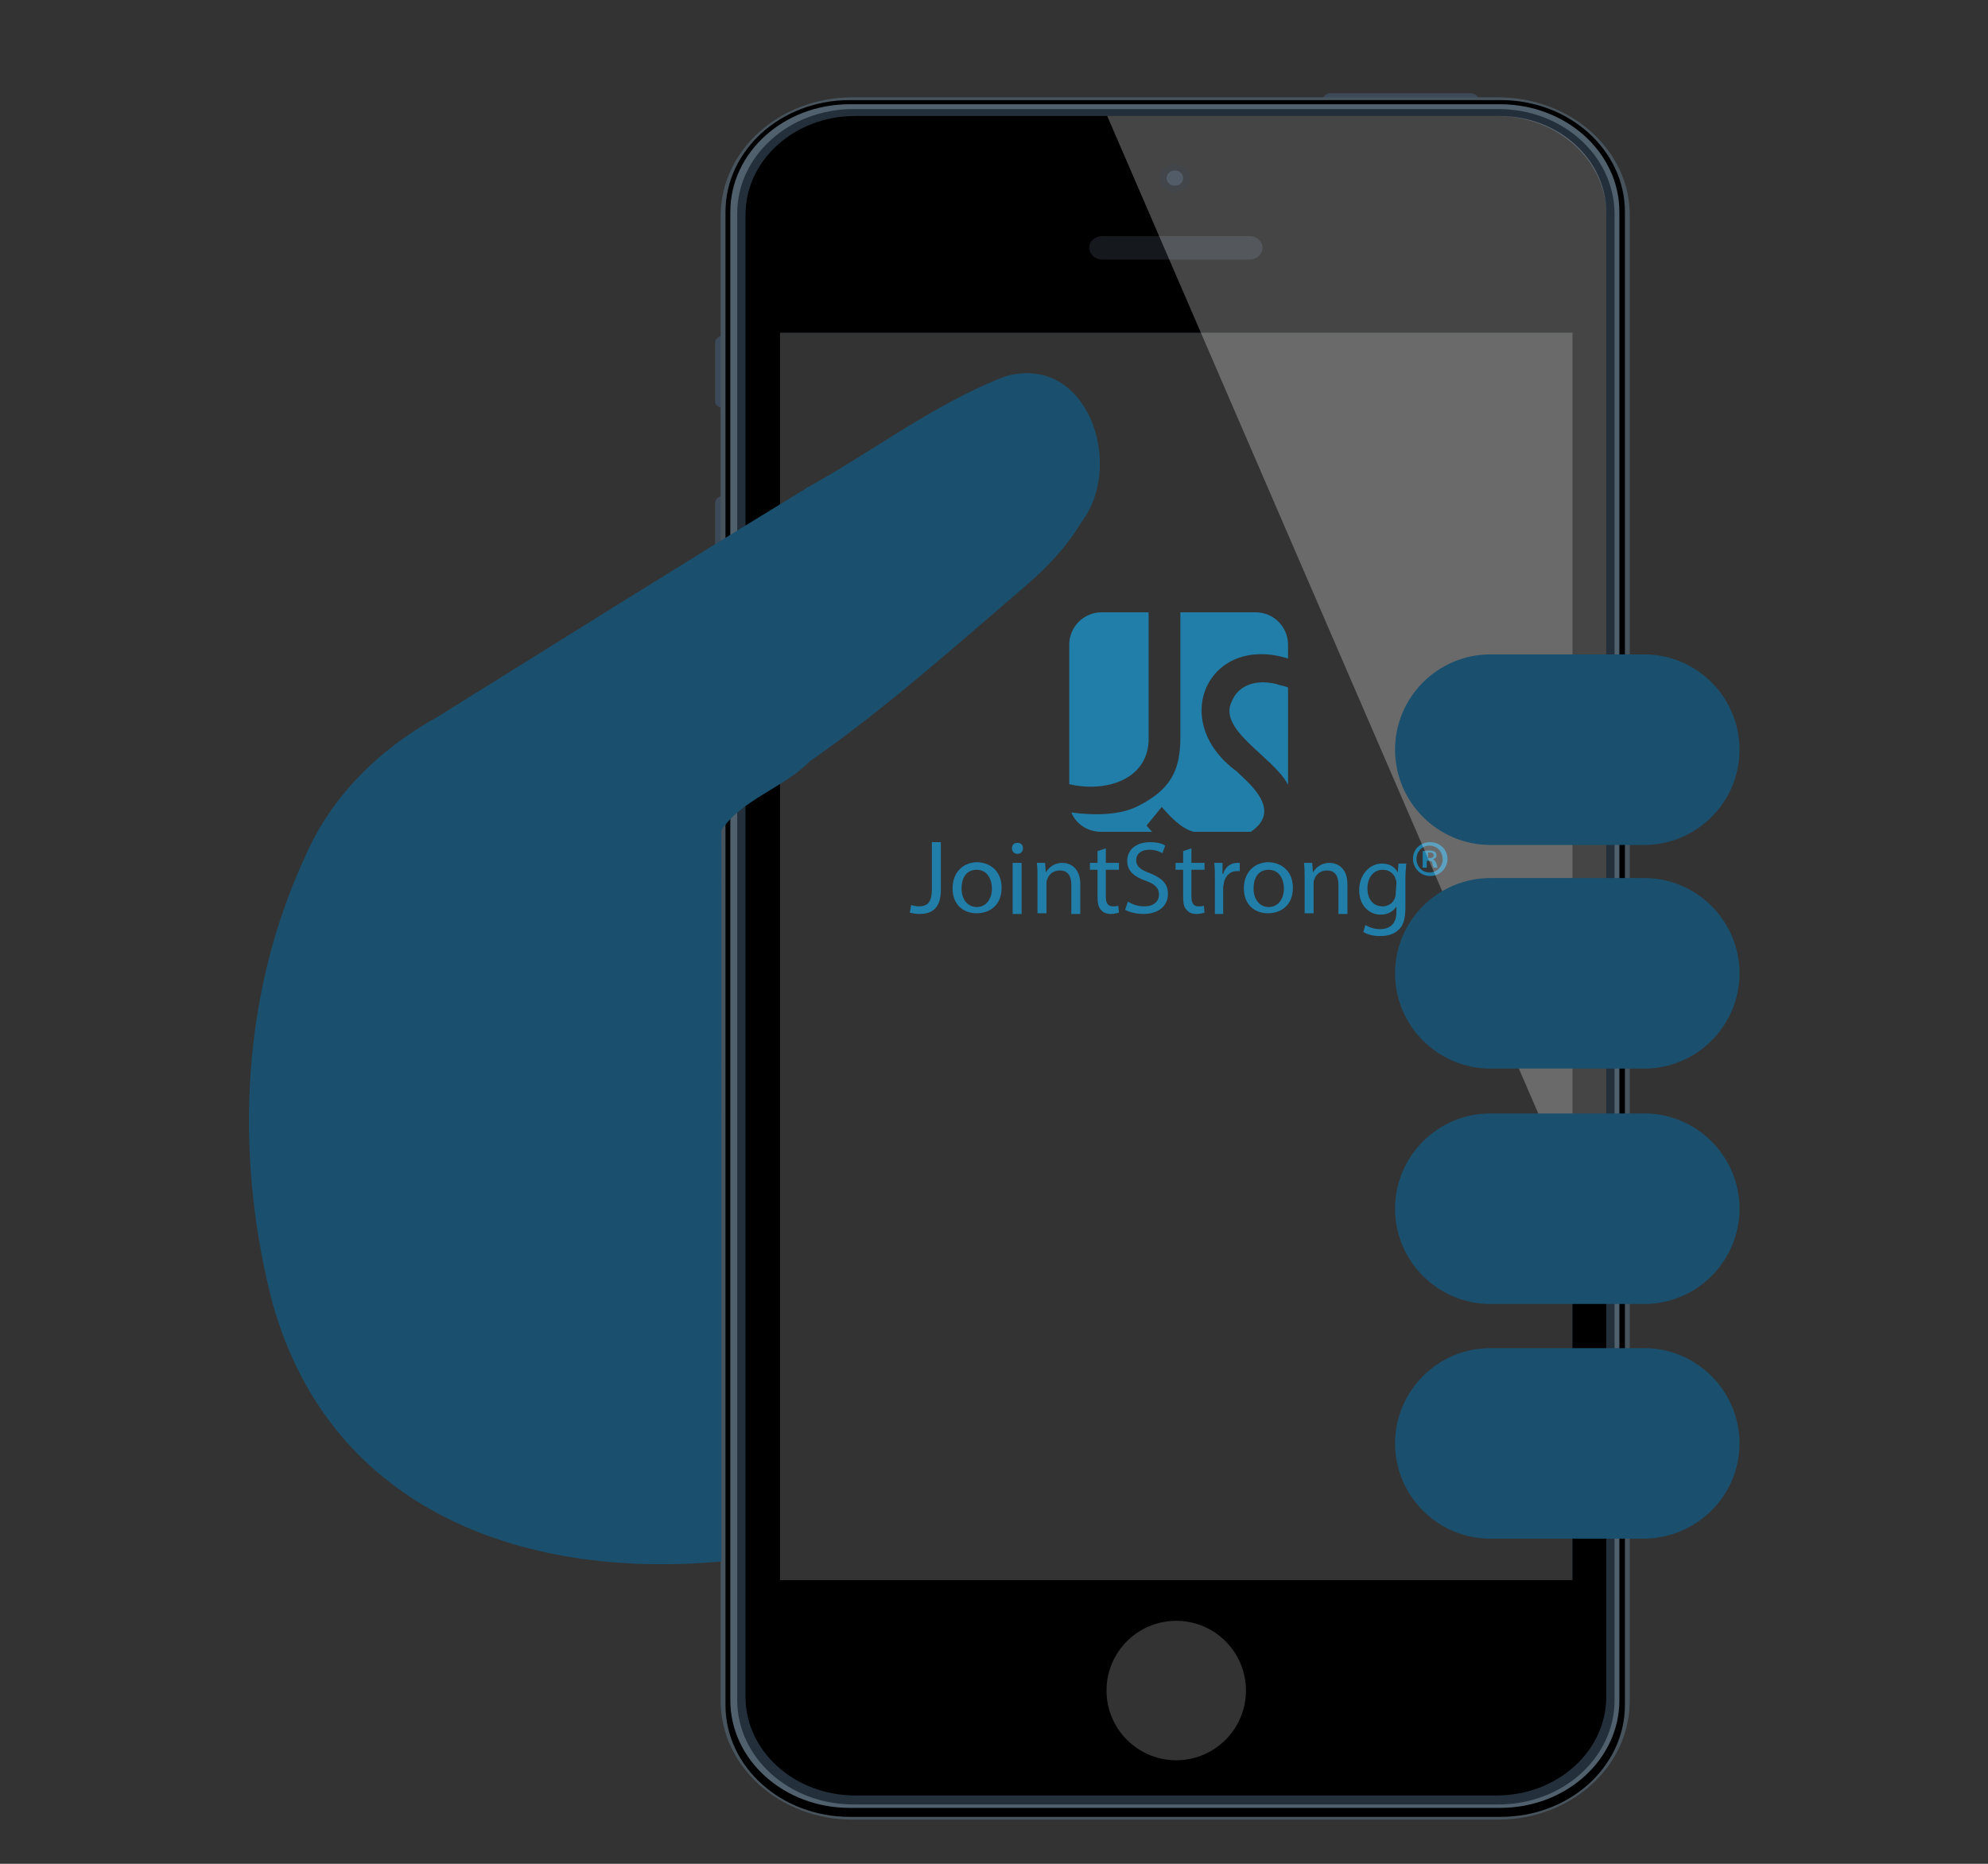 <?xml version="1.0" encoding="utf-8"?>
<!-- Generator: Adobe Illustrator 25.0.0, SVG Export Plug-In . SVG Version: 6.00 Build 0)  -->
<svg version="1.1" id="Layer_1" xmlns="http://www.w3.org/2000/svg" xmlns:xlink="http://www.w3.org/1999/xlink" x="0px" y="0px"
	 viewBox="0 0 288 270" style="enable-background:new 0 0 288 270;" xml:space="preserve">
<rect x="0" y="0" width="288" height="270" fill="#333333" stroke="none"/>
<style type="text/css">
	.st0{fill:#207EA9;}
	.st1{fill:#217EA9;}
	.st2{display:none;fill:#217EA9;}
	.st3{fill:#3C4958;}
	.st4{fill:#47545D;}
	.st5{fill:#50616D;}
	.st6{fill:#23303C;}
	.st7{opacity:0.35;fill:#3C4958;enable-background:new    ;}
	.st8{opacity:0.2;fill:#FFFFFF;enable-background:new    ;}
	.st9{clip-path:url(#SVGID_5_);}
	.st10{clip-path:url(#SVGID_6_);fill:url(#SVGID_7_);}
	.st11{opacity:0.27;fill:url(#SVGID_8_);}
	.st12{clip-path:url(#SVGID_11_);}
	.st13{clip-path:url(#SVGID_12_);fill:url(#SVGID_13_);}
	.st14{opacity:0.35;fill:url(#SVGID_14_);enable-background:new    ;}
	.st15{opacity:0.35;fill:#71859F;enable-background:new    ;}
	.st16{fill:#1A506E;}
</style>
<g>
	<g>
		<path class="st0" d="M154.9,113.6V93.4c0-2.6,2.1-4.7,4.7-4.7h6.8v18.7C166.1,113.1,160,114.8,154.9,113.6z M185.6,99.3
			c-4-1.3-6.4,0.4-7.1,2.2c-2.3,4.2,6.1,8.2,8.1,12.2V99.6C186.2,99.4,185.6,99.3,185.6,99.3z M166.1,119.6l2.2-2.7
			c1.9,2.2,3.2,3.2,4.6,3.6h8.3c4.6-3.1-0.1-6.9-2.1-8.8c-9.9-7.3-4-19.9,7.5-16.3v-2c0-2.6-2.1-4.7-4.7-4.7h-10.9
			c0,2.1,0,12.1,0,18.1c0,4.8-1.4,7.6-6.2,10c-2.4,1.2-5.8,1.4-9.6,0.9c0.7,1.7,2.4,2.8,4.3,2.8h7.4
			C166.6,120.2,166.3,119.8,166.1,119.6z"/>
		<path class="st1" d="M135,122h1.3v6.9c0,2.7-1.3,3.5-3.1,3.5c-0.5,0-1.1-0.1-1.4-0.2l0.2-1.1c0.3,0.1,0.7,0.2,1.1,0.2
			c1.2,0,1.9-0.5,1.9-2.5v-6.6L135,122z M145.1,128.6c0,2.7-1.9,3.7-3.6,3.7c-2,0-3.5-1.3-3.5-3.6c0-2.4,1.6-3.8,3.6-3.8
			C143.7,125,145.1,126.4,145.1,128.6z M139.3,128.7c0,1.6,0.9,2.7,2.2,2.7c1.3,0,2.2-1.1,2.2-2.7c0-1.2-0.6-2.7-2.2-2.7
			S139.3,127.3,139.3,128.7z M148.2,122.9c0,0.4-0.3,0.8-0.8,0.8c-0.5,0-0.8-0.4-0.8-0.8c0-0.5,0.3-0.8,0.8-0.8
			C147.9,122.1,148.2,122.4,148.2,122.9z M146.7,132.4V125h1.3v7.4H146.7z M150.3,127.1c0-0.7,0-1.5-0.1-2.1h1.2l0.1,1.4h0
			c0.4-0.7,1.2-1.4,2.4-1.4c1,0,2.6,0.6,2.6,3.1v4.3h-1.3v-4.2c0-1.2-0.4-2.1-1.7-2.1c-0.9,0-1.6,0.6-1.8,1.3
			c-0.1,0.2-0.1,0.4-0.1,0.6v4.3h-1.3V127.1L150.3,127.1L150.3,127.1z M160.2,122.9v2.1h1.9v1h-1.9v3.9c0,0.9,0.3,1.4,1,1.4
			c0.3,0,0.6,0,0.8-0.1l0.1,1c-0.3,0.1-0.7,0.2-1.2,0.2c-0.6,0-1.1-0.2-1.4-0.6c-0.4-0.4-0.5-1-0.5-1.9V126h-1.1v-1h1.1v-1.7
			L160.2,122.9z M163.4,130.6c0.6,0.4,1.4,0.7,2.4,0.7c1.3,0,2.1-0.7,2.1-1.7c0-0.9-0.5-1.5-1.9-2c-1.7-0.6-2.7-1.4-2.7-2.9
			c0-1.6,1.3-2.7,3.3-2.7c1,0,1.8,0.2,2.2,0.5l-0.4,1.1c-0.3-0.2-1-0.5-1.9-0.5c-1.4,0-1.9,0.8-1.9,1.5c0,0.9,0.6,1.4,2,1.9
			c1.7,0.7,2.6,1.5,2.6,3c0,1.6-1.2,2.9-3.6,2.9c-1,0-2.1-0.3-2.6-0.6L163.4,130.6z M172.6,122.9v2.1h1.9v1h-1.9v3.9
			c0,0.9,0.3,1.4,1,1.4c0.3,0,0.6,0,0.8-0.1l0.1,1c-0.3,0.1-0.7,0.2-1.2,0.2c-0.6,0-1.1-0.2-1.4-0.6c-0.4-0.4-0.5-1-0.5-1.9V126
			h-1.1v-1h1.1v-1.7L172.6,122.9z M176,127.4c0-0.9,0-1.8-0.1-2.4h1.2l0,1.6h0.1c0.3-1,1.1-1.6,2-1.6c0.2,0,0.3,0,0.4,0v1.2
			c-0.1,0-0.3,0-0.5,0c-0.9,0-1.6,0.7-1.8,1.7c0,0.2-0.1,0.4-0.1,0.6v3.9H176V127.4z M187.3,128.6c0,2.7-1.9,3.7-3.6,3.7
			c-2,0-3.5-1.3-3.5-3.6c0-2.4,1.6-3.8,3.6-3.8C185.9,125,187.3,126.4,187.3,128.6z M181.6,128.7c0,1.6,0.9,2.7,2.2,2.7
			c1.3,0,2.2-1.1,2.2-2.7c0-1.2-0.6-2.7-2.2-2.7C182.2,126,181.6,127.3,181.6,128.7z M189,127.1c0-0.7,0-1.5-0.1-2.1h1.2l0.1,1.4h0
			c0.4-0.7,1.2-1.4,2.4-1.4c1,0,2.6,0.6,2.6,3.1v4.3h-1.3v-4.2c0-1.2-0.4-2.1-1.7-2.1c-0.9,0-1.6,0.6-1.8,1.3
			c-0.1,0.2-0.1,0.4-0.1,0.6v4.3H189V127.1L189,127.1z M203.7,125.2c0,0.5-0.1,1.1-0.1,2v4.2c0,1.7-0.3,2.7-1,3.3
			c-0.7,0.7-1.7,0.9-2.7,0.9c-0.9,0-1.8-0.2-2.4-0.6l0.3-1c0.5,0.3,1.2,0.6,2.1,0.6c1.4,0,2.4-0.7,2.4-2.5v-0.8h0
			c-0.4,0.7-1.2,1.2-2.3,1.2c-1.8,0-3.1-1.5-3.1-3.5c0-2.4,1.6-3.9,3.3-3.9c1.3,0,2,0.7,2.3,1.3h0l0.1-1.3h1.2L203.7,125.2
			L203.7,125.2z M202.3,128c0-0.2,0-0.4-0.1-0.6c-0.2-0.8-0.9-1.4-1.9-1.4c-1.3,0-2.2,1.1-2.2,2.7c0,1.4,0.7,2.6,2.2,2.6
			c0.8,0,1.6-0.5,1.8-1.3c0.1-0.2,0.1-0.5,0.1-0.7L202.3,128L202.3,128z M209.7,124.4c0,1.4-1.1,2.5-2.5,2.5c-1.4,0-2.5-1.1-2.5-2.5
			c0-1.4,1.1-2.4,2.5-2.4C208.6,122,209.7,123.1,209.7,124.4z M205.2,124.4c0,1.1,0.8,2,1.9,2c1.1,0,1.9-0.9,1.9-1.9
			c0-1.1-0.8-2-1.9-2C206,122.5,205.2,123.4,205.2,124.4z M206.7,125.7h-0.6v-2.4c0.2,0,0.5-0.1,0.9-0.1c0.5,0,0.7,0.1,0.9,0.2
			c0.1,0.1,0.2,0.3,0.2,0.5c0,0.3-0.2,0.5-0.5,0.6v0c0.2,0.1,0.4,0.3,0.5,0.6c0.1,0.4,0.1,0.5,0.2,0.6h-0.6
			c-0.1-0.1-0.1-0.3-0.2-0.6c0-0.3-0.2-0.4-0.5-0.4h-0.3V125.7L206.7,125.7L206.7,125.7z M206.8,124.3h0.3c0.3,0,0.6-0.1,0.6-0.4
			c0-0.2-0.2-0.4-0.5-0.4c-0.2,0-0.3,0-0.3,0V124.3L206.8,124.3z"/>
	</g>
	<path class="st2" d="M215.6,15.3h-92.5c-10.3,0-18.8,8.4-18.8,18.8v208c0,10.3,8.4,18.8,18.8,18.8h92.5c10.3,0,18.8-8.4,18.8-18.8
		v-208C234.4,23.8,225.9,15.3,215.6,15.3z M151.6,28.7c0-0.9,0.8-1.7,1.7-1.7h32.3c0.9,0,1.7,0.8,1.7,1.7v1.8c0,0.9-0.8,1.7-1.7,1.7
		h-32.3c-0.9,0-1.7-0.8-1.7-1.7V28.7z M169.4,254c-5,0-9-4-9-9s4-9,9-9s9,4,9,9C178.4,250,174.4,254,169.4,254z M225.1,230.8H113.3
		V40.2h111.8L225.1,230.8L225.1,230.8z"/>
	<g>
		<path class="st3" d="M213,13.5h-20.2c-0.7,0-1.2,0.5-1.2,1.1v0.6h22.7v-0.6C214.3,14,213.7,13.5,213,13.5z"/>
		<path class="st3" d="M105.8,59.3L105.8,59.3c1.3,0,2.4-0.5,2.4-1.2v-8.5c0-0.6-1-1.2-2.3-1.2h0c-1.3,0-2.3,0.5-2.3,1.2v8.5
			C103.5,58.8,104.5,59.3,105.8,59.3z"/>
		<path class="st3" d="M105.8,102.2L105.8,102.2c1.3,0,2.4-0.5,2.4-1.2v-8.5c0-0.6-1-1.2-2.3-1.2h0c-1.3,0-2.3,0.5-2.3,1.2v8.5
			C103.5,101.7,104.5,102.2,105.8,102.2z"/>
		<path class="st3" d="M105.8,82.5L105.8,82.5c1.3,0,2.4-0.5,2.4-1.2v-8.5c0-0.6-1-1.2-2.3-1.2h0c-1.3,0-2.3,0.5-2.3,1.2v8.5
			C103.5,81.9,104.5,82.5,105.8,82.5z"/>
		<path class="st4" d="M217,14.1h-93.5c-10.6,0-19.1,7.7-19.1,17.2v215.1c0,9.5,8.6,17.2,19.1,17.2H217c10.6,0,19.1-7.7,19.1-17.2
			V31.3C236.2,21.8,227.6,14.1,217,14.1z M227.8,228.9H113V48.2h114.8L227.8,228.9L227.8,228.9z"/>
		<path d="M217.4,14.5h-94.3c-10,0-18,7.3-18,16.2V247c0,9,8.1,16.2,18,16.2h94.3c10,0,18-7.3,18-16.2V30.7
			C235.4,21.8,227.4,14.5,217.4,14.5z M227.8,228.9H113V48.2h114.8L227.8,228.9L227.8,228.9z"/>
		<path class="st5" d="M217.3,15.1h-94.2c-9.6,0-17.3,7-17.3,15.6v215.6c0,8.6,7.7,15.6,17.3,15.6h94.2c9.6,0,17.3-7,17.3-15.6V30.7
			C234.6,22.1,226.9,15.1,217.3,15.1z M227.8,228.9H113V48.2h114.8L227.8,228.9L227.8,228.9z"/>
		<path class="st6" d="M217.1,15.8h-93.5c-9.3,0-16.8,6.8-16.8,15.1v215.4c0,8.3,7.5,15.1,16.8,15.1h93.5c9.3,0,16.8-6.8,16.8-15.1
			V30.9C233.8,22.5,226.3,15.8,217.1,15.8z M227.8,228.9H113V48.2h114.8L227.8,228.9L227.8,228.9z"/>
		<path d="M216.8,16.8h-92.9c-8.8,0-15.9,6.4-15.9,14.3v214.7c0,7.9,7.1,14.3,15.9,14.3h92.9c8.8,0,15.9-6.4,15.9-14.3V31.1
			C232.7,23.2,225.6,16.8,216.8,16.8z M227.8,228.9H113V48.2h114.8V228.9z"/>
		<path class="st7" d="M181,37.6h-21.3c-1.1,0-1.9-0.8-1.9-1.7v0c0-1,0.9-1.7,1.9-1.7H181c1.1,0,1.9,0.8,1.9,1.7v0
			C182.9,36.9,182,37.6,181,37.6z"/>
		<ellipse class="st8" cx="170.4" cy="244.9" rx="10.1" ry="10.1"/>
		<g>
			<g>
				<defs>
					<polygon id="SVGID_1_" points="1,1 2,1 1,2 					"/>
				</defs>
				<defs>
					<polygon id="SVGID_4_" points="-1,-1 -2,-1 -1,-2 					"/>
				</defs>
				<clipPath id="SVGID_5_">
					<use xlink:href="#SVGID_1_"  style="overflow:visible;"/>
				</clipPath>
				<clipPath id="SVGID_6_" class="st9">
					<use xlink:href="#SVGID_4_"  style="overflow:visible;"/>
				</clipPath>
				
					<linearGradient id="SVGID_7_" gradientUnits="userSpaceOnUse" x1="191.478" y1="169.687" x2="251.584" y2="191.564" gradientTransform="matrix(1 0 0 -1 0 272)">
					<stop  offset="0" style="stop-color:#595959"/>
					<stop  offset="1" style="stop-color:#000000"/>
				</linearGradient>
				<path class="st10" d="M232.7,184.1L160.4,16.8h56.8c8.6,0,15.5,6.3,15.5,14L232.7,184.1L232.7,184.1z"/>
			</g>
		</g>
		
			<linearGradient id="SVGID_8_" gradientUnits="userSpaceOnUse" x1="191.478" y1="169.687" x2="251.584" y2="191.564" gradientTransform="matrix(1 0 0 -1 0 272)">
			<stop  offset="0" style="stop-color:#FFFFFF"/>
			<stop  offset="1" style="stop-color:#FFFFFF"/>
		</linearGradient>
		<path class="st11" d="M232.7,184.1L160.4,16.8h56.8c8.6,0,15.5,6.3,15.5,14L232.7,184.1L232.7,184.1z"/>
		<g>
			<g>
				<defs>
					<polygon id="SVGID_9_" points="1,1 2,1 1,2 					"/>
				</defs>
				<defs>
					<polygon id="SVGID_10_" points="-1,-1 -2,-1 -1,-2 					"/>
				</defs>
				<clipPath id="SVGID_11_">
					<use xlink:href="#SVGID_9_"  style="overflow:visible;"/>
				</clipPath>
				<clipPath id="SVGID_12_" class="st12">
					<use xlink:href="#SVGID_10_"  style="overflow:visible;"/>
				</clipPath>
				
					<linearGradient id="SVGID_13_" gradientUnits="userSpaceOnUse" x1="168.045" y1="246.231" x2="172.439" y2="246.231" gradientTransform="matrix(1 0 0 -1 0 272)">
					<stop  offset="0" style="stop-color:#000000"/>
					<stop  offset="1" style="stop-color:#FFFFFF"/>
				</linearGradient>
				<ellipse class="st13" cx="170.2" cy="25.8" rx="2.2" ry="2"/>
			</g>
		</g>
		
			<linearGradient id="SVGID_14_" gradientUnits="userSpaceOnUse" x1="168.045" y1="246.231" x2="172.439" y2="246.231" gradientTransform="matrix(1 0 0 -1 0 272)">
			<stop  offset="0" style="stop-color:#3C4958"/>
			<stop  offset="1" style="stop-color:#3C4958"/>
		</linearGradient>
		<ellipse class="st14" cx="170.2" cy="25.8" rx="2.2" ry="2"/>
		<path class="st15" d="M171.4,25.8c0,0.6-0.5,1.1-1.2,1.1s-1.2-0.5-1.2-1.1s0.5-1.1,1.2-1.1C170.9,24.7,171.4,25.2,171.4,25.8z"/>
	</g>
	<path class="st16" d="M104.5,226.2c-29.4,2.7-57.6-7.9-65.4-38.9c-5.1-20.9-4-43.6,5.1-63.2c3.8-8.8,10.8-15.6,19.1-20.2
		C80.8,93,99,81.6,116.7,70.8c0.1-0.1,0.2-0.2,0.3-0.2l0,0c9.6-5.3,18.5-12.2,28.7-16.1c11.8-3.3,17.3,12.7,11,21.1
		c-2.1,3.5-4.8,6.4-7.8,9c-10.3,8.8-20.4,17.9-31.6,25.7c-3.7,3.8-10,5.6-12.8,10C104.5,155.6,104.5,190.9,104.5,226.2z M252,209.1
		L252,209.1c0-7.6-6.2-13.8-13.8-13.8h-22.3c-7.6,0-13.8,6.2-13.8,13.8l0,0c0,7.6,6.2,13.8,13.8,13.8h22.3
		C245.8,222.8,252,216.7,252,209.1z M252,175.1L252,175.1c0-7.6-6.2-13.8-13.8-13.8h-22.3c-7.6,0-13.8,6.2-13.8,13.8l0,0
		c0,7.6,6.2,13.8,13.8,13.8h22.3C245.8,188.9,252,182.7,252,175.1z M252,141L252,141c0-7.6-6.2-13.8-13.8-13.8h-22.3
		c-7.6,0-13.8,6.2-13.8,13.8l0,0c0,7.6,6.2,13.8,13.8,13.8h22.3C245.8,154.8,252,148.6,252,141z M252,108.6L252,108.6
		c0-7.6-6.2-13.8-13.8-13.8h-22.3c-7.6,0-13.8,6.2-13.8,13.8l0,0c0,7.6,6.2,13.8,13.8,13.8h22.3C245.8,122.4,252,116.2,252,108.6z"
		/>
</g>
</svg>
